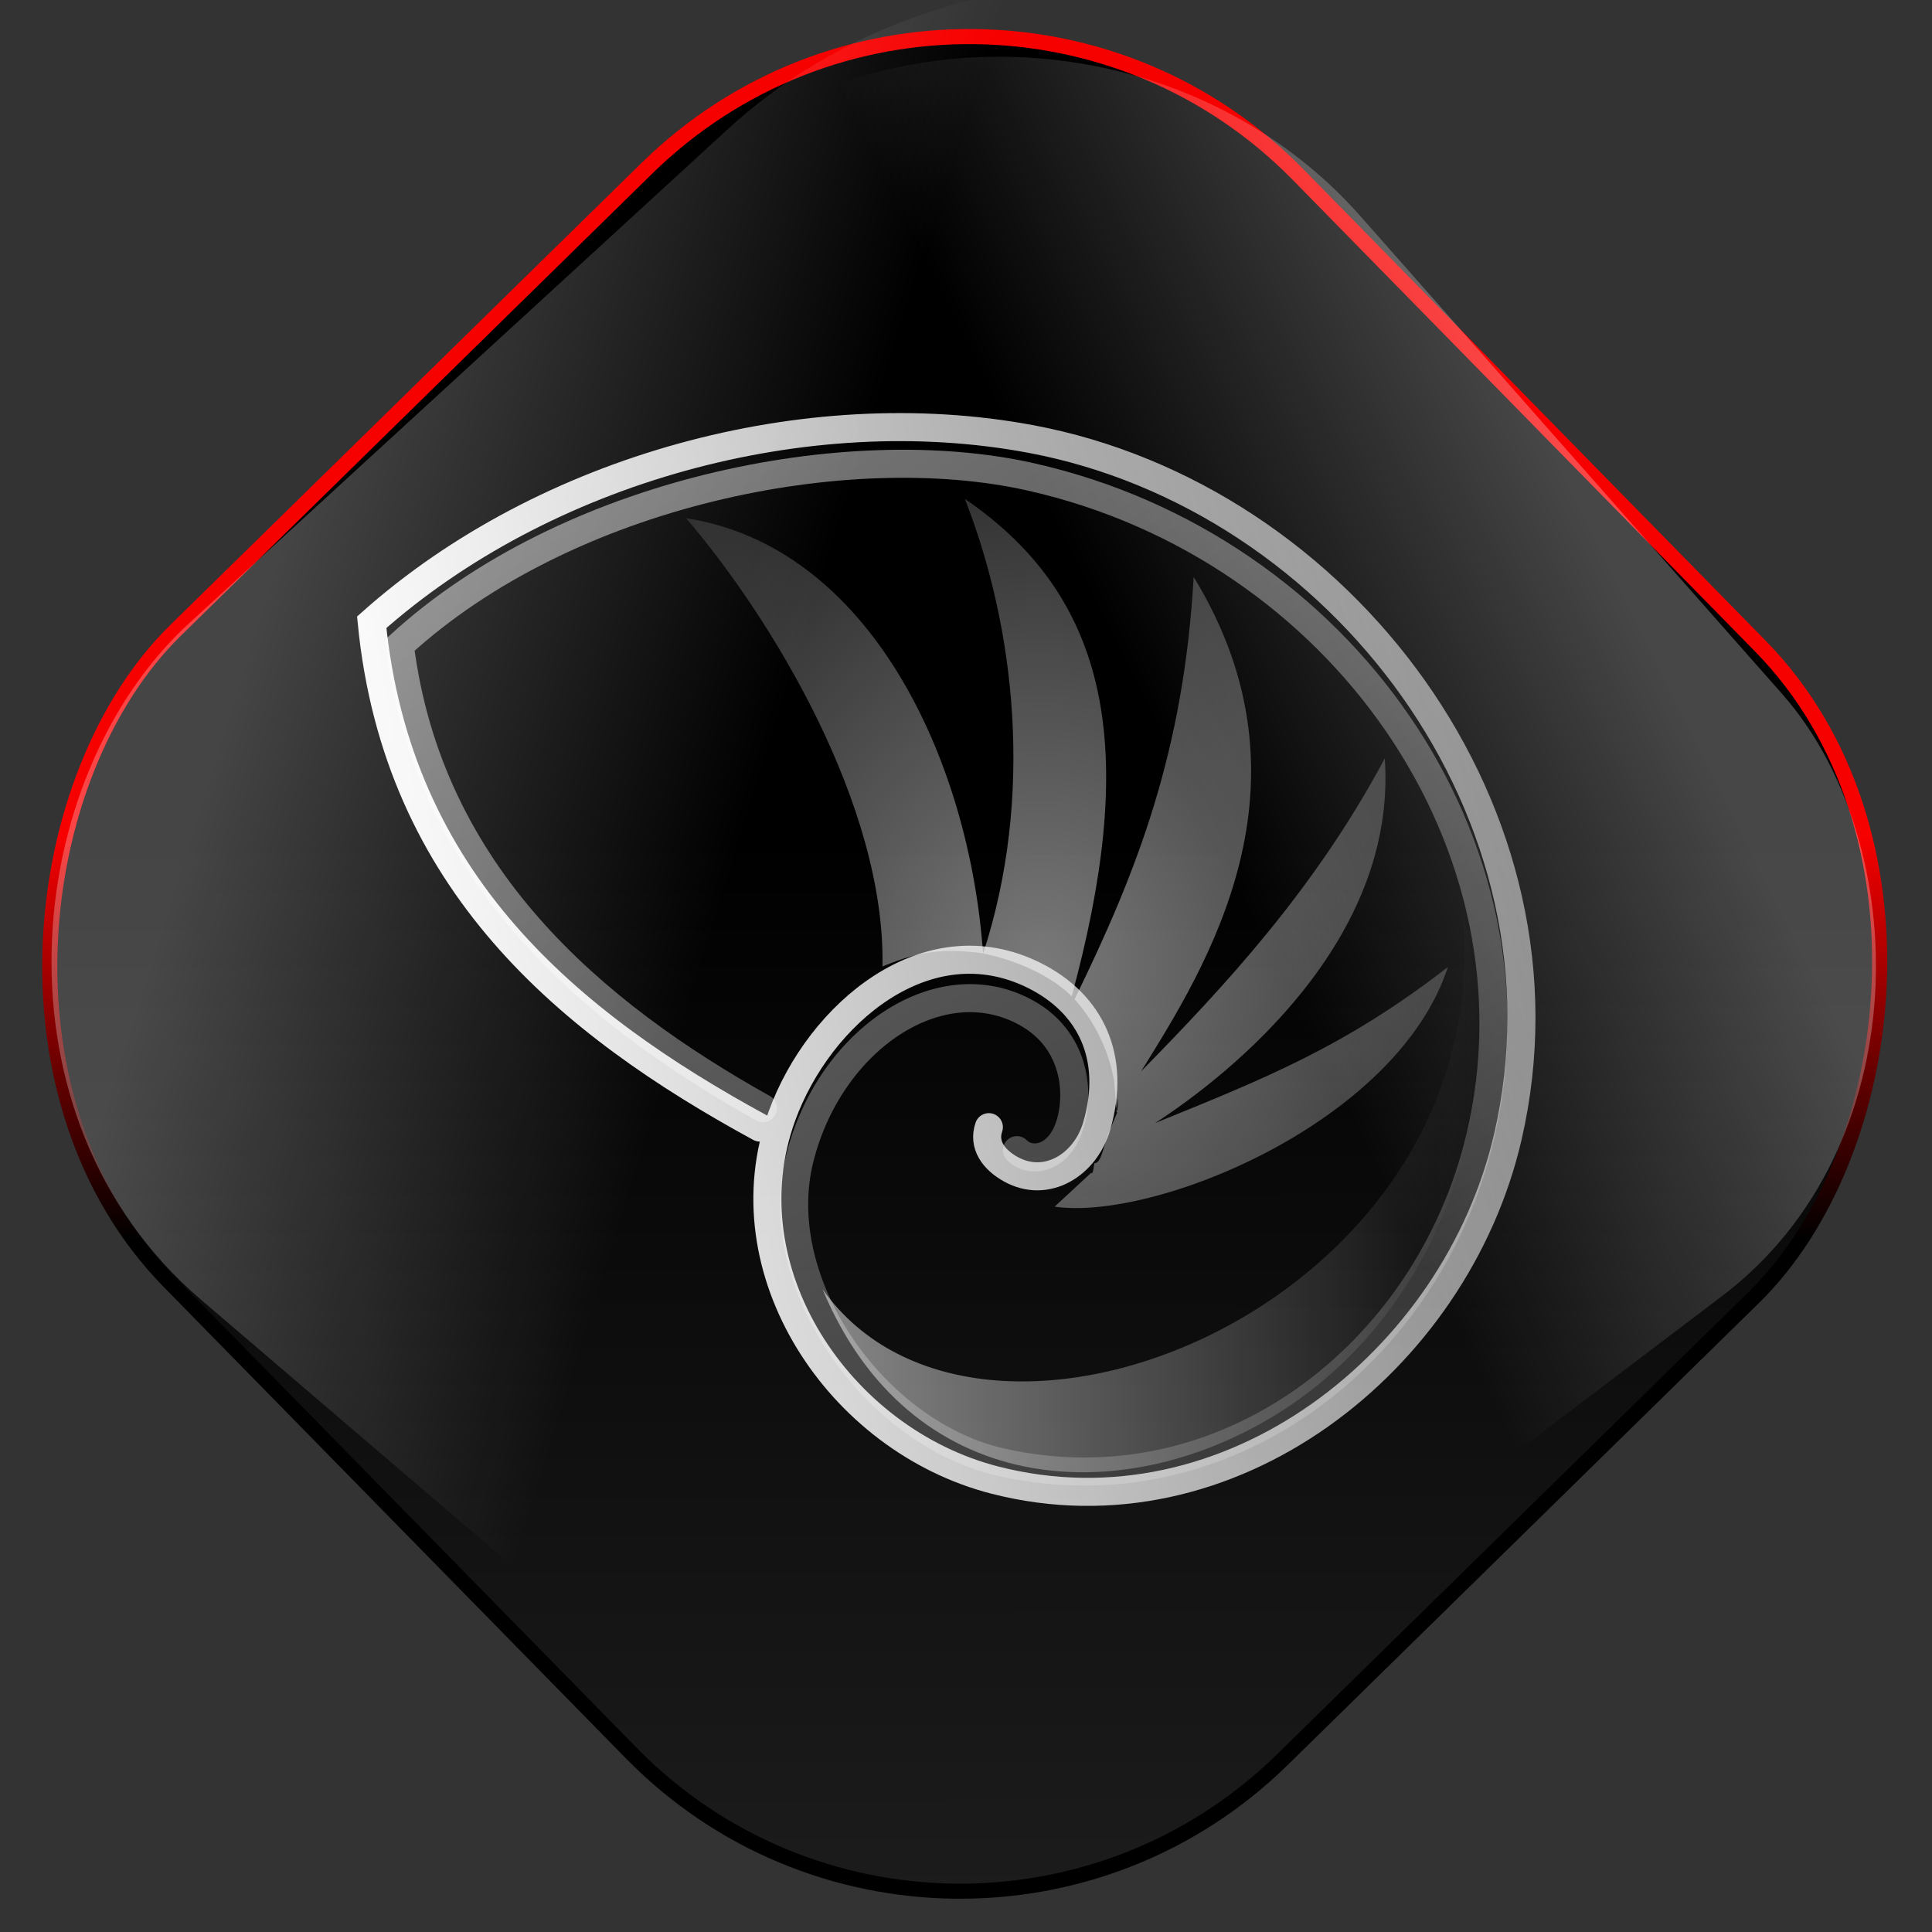 <?xml version="1.0" encoding="UTF-8" standalone="no"?>
<!-- Created with Inkscape (http://www.inkscape.org/) -->

<svg
   xmlns:dc="http://purl.org/dc/elements/1.1/"
   xmlns:cc="http://creativecommons.org/ns#"
   xmlns:rdf="http://www.w3.org/1999/02/22-rdf-syntax-ns#"
   xmlns:svg="http://www.w3.org/2000/svg"
   xmlns="http://www.w3.org/2000/svg"
   xmlns:xlink="http://www.w3.org/1999/xlink"
   xmlns:sodipodi="http://sodipodi.sourceforge.net/DTD/sodipodi-0.dtd"
   xmlns:inkscape="http://www.inkscape.org/namespaces/inkscape"
   width="256"
   height="256"
   id="svg2"
   sodipodi:version="0.32"
   inkscape:version="0.47pre0 r21549"
   version="1.0"
   sodipodi:docname="nautilus.svg"
   inkscape:output_extension="org.inkscape.output.svg.inkscape">
  <rect width="100%" height="100%" fill="#333333" stroke="none"/>
  <defs
     id="defs4">
    <linearGradient
       inkscape:collect="always"
       id="linearGradient3620">
      <stop
         style="stop-color:#ffffff;stop-opacity:1;"
         offset="0"
         id="stop3622" />
      <stop
         style="stop-color:#ffffff;stop-opacity:0;"
         offset="1"
         id="stop3624" />
    </linearGradient>
    <linearGradient
       inkscape:collect="always"
       xlink:href="#linearGradient3620"
       id="linearGradient3626"
       x1="104.547"
       y1="155.538"
       x2="210.852"
       y2="155.538"
       gradientUnits="userSpaceOnUse" />
    <radialGradient
       inkscape:collect="always"
       xlink:href="#linearGradient2254"
       id="radialGradient3617"
       cx="139.64"
       cy="111.773"
       fx="139.64"
       fy="111.773"
       r="61.774"
       gradientTransform="matrix(1.459,-1.8352611e-7,2.0941439e-7,1.665,-63.884,-66.881)"
       gradientUnits="userSpaceOnUse" />
    <linearGradient
       inkscape:collect="always"
       id="linearGradient2207">
      <stop
         style="stop-color:#ffffff;stop-opacity:1;"
         offset="0"
         id="stop2209" />
      <stop
         style="stop-color:white;stop-opacity:0.376"
         offset="1"
         id="stop2211" />
    </linearGradient>
    <linearGradient
       inkscape:collect="always"
       xlink:href="#linearGradient2207"
       id="linearGradient3607"
       gradientUnits="userSpaceOnUse"
       gradientTransform="matrix(3.886,0,0,4.011,36.09,34.967)"
       x1="9.804"
       y1="-2.423"
       x2="35.826"
       y2="37.941" />
    <linearGradient
       inkscape:collect="always"
       id="linearGradient3628">
      <stop
         style="stop-color:#ffffff;stop-opacity:1;"
         offset="0"
         id="stop17033" />
      <stop
         style="stop-color:#ffffff;stop-opacity:0;"
         offset="1"
         id="stop3632" />
    </linearGradient>
    <linearGradient
       inkscape:collect="always"
       xlink:href="#linearGradient3628"
       id="linearGradient3634"
       x1="30.623"
       y1="121.584"
       x2="401.933"
       y2="51.794"
       gradientUnits="userSpaceOnUse"
       gradientTransform="translate(-1.454,-3.635)" />
    <linearGradient
       inkscape:collect="always"
       id="linearGradient3612">
      <stop
         style="stop-color:#ffffff;stop-opacity:1;"
         offset="0"
         id="stop3614" />
      <stop
         style="stop-color:#ffffff;stop-opacity:0;"
         offset="1"
         id="stop3616" />
    </linearGradient>
    <radialGradient
       inkscape:collect="always"
       xlink:href="#linearGradient3612"
       id="radialGradient3618"
       cx="471.45"
       cy="35.463"
       fx="471.45"
       fy="35.463"
       r="95.509"
       gradientTransform="matrix(1,0,0,0.928,-166.48,15.255)"
       gradientUnits="userSpaceOnUse" />
    <linearGradient
       id="linearGradient2254">
      <stop
         id="stop2256"
         offset="0"
         style="stop-color:#ffffff;stop-opacity:0.469;" />
      <stop
         id="stop2258"
         offset="1"
         style="stop-color:#ffffff;stop-opacity:0.112;" />
    </linearGradient>
    <linearGradient
       inkscape:collect="always"
       id="linearGradient4613">
      <stop
         style="stop-color:#000000;stop-opacity:1;"
         offset="0"
         id="stop4615" />
      <stop
         style="stop-color:#000000;stop-opacity:0;"
         offset="1"
         id="stop4617" />
    </linearGradient>
    <linearGradient
       inkscape:collect="always"
       id="linearGradient4605">
      <stop
         style="stop-color:#f70000;stop-opacity:1;"
         offset="0"
         id="stop4607" />
      <stop
         style="stop-color:#000000;stop-opacity:1"
         offset="1"
         id="stop4609" />
    </linearGradient>
    <linearGradient
       id="linearGradient4591"
       inkscape:collect="always">
      <stop
         id="stop4593"
         offset="0"
         style="stop-color:#ffffff;stop-opacity:1" />
      <stop
         id="stop4595"
         offset="1"
         style="stop-color:#ffffff;stop-opacity:0;" />
    </linearGradient>
    <mask
       maskUnits="userSpaceOnUse"
       x="122.963"
       y="97.149"
       width="576.609"
       height="587.491"
       id="XMLID_23_">
      <g
         id="g31"
         style="filter:url(#Adobe_OpacityMaskFilter)">
        <radialGradient
           id="XMLID_24_"
           cx="88.978"
           cy="-20.899"
           r="673.116"
           fx="88.978"
           fy="-20.899"
           gradientUnits="userSpaceOnUse">
          <stop
             offset="0.309"
             style="stop-color:#FFFFFF"
             id="stop34" />
          <stop
             offset="1"
             style="stop-color:#000000"
             id="stop3816" />
        </radialGradient>
        <ellipse
           sodipodi:ry="349.10599"
           sodipodi:rx="512.93402"
           sodipodi:cy="286.172"
           sodipodi:cx="295.89499"
           cx="295.895"
           cy="286.172"
           rx="512.934"
           ry="349.106"
           id="ellipse38"
           style="fill:url(#XMLID_24_)" />
      </g>
    </mask>
    <linearGradient
       inkscape:collect="always"
       xlink:href="#linearGradient4591"
       id="linearGradient3196"
       x1="99.881"
       y1="68.793"
       x2="171.013"
       y2="46.998"
       gradientUnits="userSpaceOnUse"
       gradientTransform="matrix(0.83,0,0,0.965,-179.554,176.057)" />
    <linearGradient
       inkscape:collect="always"
       xlink:href="#linearGradient4591"
       id="linearGradient4599"
       gradientUnits="userSpaceOnUse"
       gradientTransform="matrix(0.946,0,0,1.108,6.549,0.421)"
       x1="104.922"
       y1="71.555"
       x2="161.923"
       y2="35.138" />
    <linearGradient
       inkscape:collect="always"
       xlink:href="#linearGradient4605"
       id="linearGradient4611"
       x1="168.566"
       y1="-13.762"
       x2="206.94"
       y2="23.825"
       gradientUnits="userSpaceOnUse" />
    <linearGradient
       inkscape:collect="always"
       xlink:href="#linearGradient4613"
       id="linearGradient4619"
       x1="168.566"
       y1="-13.762"
       x2="351.362"
       y2="165.287"
       gradientUnits="userSpaceOnUse" />
  </defs>
  <sodipodi:namedview
     id="base"
     pagecolor="#ffffff"
     bordercolor="#666666"
     borderopacity="1.0"
     gridtolerance="10000"
     guidetolerance="10"
     objecttolerance="10"
     inkscape:pageopacity="0.0"
     inkscape:pageshadow="2"
     inkscape:zoom="1.2871553"
     inkscape:cx="128"
     inkscape:cy="97.383295"
     inkscape:document-units="px"
     inkscape:current-layer="layer1"
     showgrid="false"
     showguides="true"
     inkscape:guide-bbox="true"
     inkscape:window-width="773"
     inkscape:window-height="676"
     inkscape:window-x="304"
     inkscape:window-y="113" />
  <g
     inkscape:label="Layer 1"
     inkscape:groupmode="layer"
     id="layer1">
    <rect
       style="opacity:1;fill:url(#linearGradient4619);fill-opacity:1;stroke:url(#linearGradient4611);stroke-width:2;stroke-miterlimit:4;stroke-dasharray:none;stroke-opacity:1"
       id="rect2383"
       width="209.543"
       height="209.543"
       x="75.938"
       y="-106.639"
       ry="61.031"
       transform="matrix(0.7,0.714,-0.714,0.7,0,0)" />
    <rect
       style="opacity:0.269;fill:url(#linearGradient4599);fill-opacity:1;stroke:none;stroke-width:2;stroke-miterlimit:4;stroke-dasharray:none;stroke-opacity:1"
       id="rect4597"
       width="198.182"
       height="232.086"
       x="78.369"
       y="-117.689"
       ry="67.597"
       transform="matrix(0.76,0.65,-0.737,0.676,0,0)" />
    <rect
       transform="matrix(-0.797,0.604,0.662,0.75,0,0)"
       ry="58.892"
       y="73.156"
       x="-116.516"
       height="202.198"
       width="173.947"
       id="rect3188"
       style="opacity:0.278;fill:url(#linearGradient3196);fill-opacity:1;stroke:none;stroke-width:2;stroke-miterlimit:4;stroke-dasharray:none;stroke-opacity:1" />
    <path
       sodipodi:nodetypes="ccc"
       id="path2276"
       d="M 108.104,41.663 L 108.104,37.156 L 108.104,41.663 z"
       style="fill:#ffffff;fill-opacity:0.757;fill-rule:nonzero;stroke:none;stroke-width:0.5;stroke-linecap:round;stroke-linejoin:round;stroke-miterlimit:4;stroke-dasharray:none;stroke-dashoffset:4;stroke-opacity:1" />
    <g
       id="g17021"
       transform="matrix(0.817,0,0,0.817,23.566,30.773)">
      <path
         sodipodi:nodetypes="cssssssscc"
         id="path1314"
         d="M 131.534,145.143 C 130.552,147.993 132.287,150.409 135.101,151.968 C 140.897,155.179 147.18,151.259 149.014,145 C 152.284,133.839 148.032,125.101 138.933,120.552 C 121.549,111.86 104.011,126.732 97.987,143.299 C 88.887,168.322 107.136,195.882 132.515,202.386 C 170.549,212.134 207.285,183.134 215.7,146.731 C 227.797,94.403 188.633,42.962 138.358,33.536 C 101.962,26.712 59.487,38.299 31.444,63.252 C 35.572,105.421 63.444,128.342 94.403,145.209"
         style="fill:url(#radialGradient3618);fill-opacity:1;fill-rule:nonzero;stroke:url(#linearGradient3634);stroke-width:4.55;stroke-linecap:round;stroke-linejoin:miter;stroke-miterlimit:4;stroke-dasharray:none;stroke-opacity:1" />
      <path
         sodipodi:nodetypes="csssssscc"
         id="path2215"
         d="M 136.083,148.872 C 138.147,150.981 142.326,150.449 144.279,145.847 C 146.308,141.066 146.308,131.392 137.603,126.584 C 123.581,118.839 105.623,130.991 100.836,150.308 C 95.791,170.665 113.191,194.97 133.665,199.515 C 169.698,207.513 202.753,182.116 211.178,146.892 C 222.522,99.462 188.648,51.012 138.358,39.683 C 108.751,33.013 63.291,41.958 35.993,66.98 C 40.686,104.382 67.455,126.722 94.896,142.071"
         style="opacity:0.49;fill:none;fill-opacity:1;fill-rule:nonzero;stroke:url(#linearGradient3607);stroke-width:4.55;stroke-linecap:round;stroke-linejoin:miter;stroke-miterlimit:4;stroke-dasharray:none;stroke-opacity:1" />
      <path
         style="fill:url(#radialGradient3617);fill-opacity:1;fill-rule:evenodd;stroke:none;stroke-width:0.25pt;stroke-linecap:butt;stroke-linejoin:miter;stroke-opacity:1"
         d="M 127.645,43.255 C 135.901,64.34 138.868,91.665 130.612,116.966 C 137.199,118.32 142.387,121.288 144.971,123.927 C 155.245,86.049 152.384,60.103 127.645,43.255 z M 82.434,46.383 C 96.083,62.306 114.771,92.801 114.281,119.085 C 120.438,116.521 124.2,116.125 130.59,116.939 C 128.315,85.092 112.006,50.932 82.434,46.383 z M 164.753,55.908 C 163.135,84.05 155.753,103.318 145.433,124.403 C 148.869,128.193 150.959,132.856 151.823,137.469 C 152.008,138.457 152.245,145.778 152.498,140.671 C 152.533,139.976 151.999,142.951 152.356,142.741 L 150.899,146.199 C 150.121,148.436 149.699,151.037 148.673,150.981 C 148.601,150.977 148.455,153.021 148.132,152.537 L 142.199,158.035 C 158.325,160.401 197.727,144.477 205.983,119.175 C 189.247,132.154 176.05,137.342 158.497,144.482 C 170.881,136.444 197.81,114.857 195.746,85.338 C 184.375,106.653 169.631,122.423 156.222,136.094 C 166.8,119.094 185.392,89.644 164.753,55.908 z"
         id="path2225"
         sodipodi:nodetypes="ccccccccccssccsccccccc" />
      <path
         sodipodi:nodetypes="ccsc"
         id="path1911"
         d="M 104.547,171.406 C 130.56,208.124 214.865,173.393 208.325,109.964 C 217.076,145.353 202.156,176.973 178.081,191.781 C 152.78,207.343 118.69,205.295 104.547,171.406 z"
         style="opacity:0.5;fill:url(#linearGradient3626);fill-opacity:1;fill-rule:evenodd;stroke:none;stroke-width:1px;stroke-linecap:butt;stroke-linejoin:miter;stroke-opacity:1" />
    </g>
  </g>
</svg>
